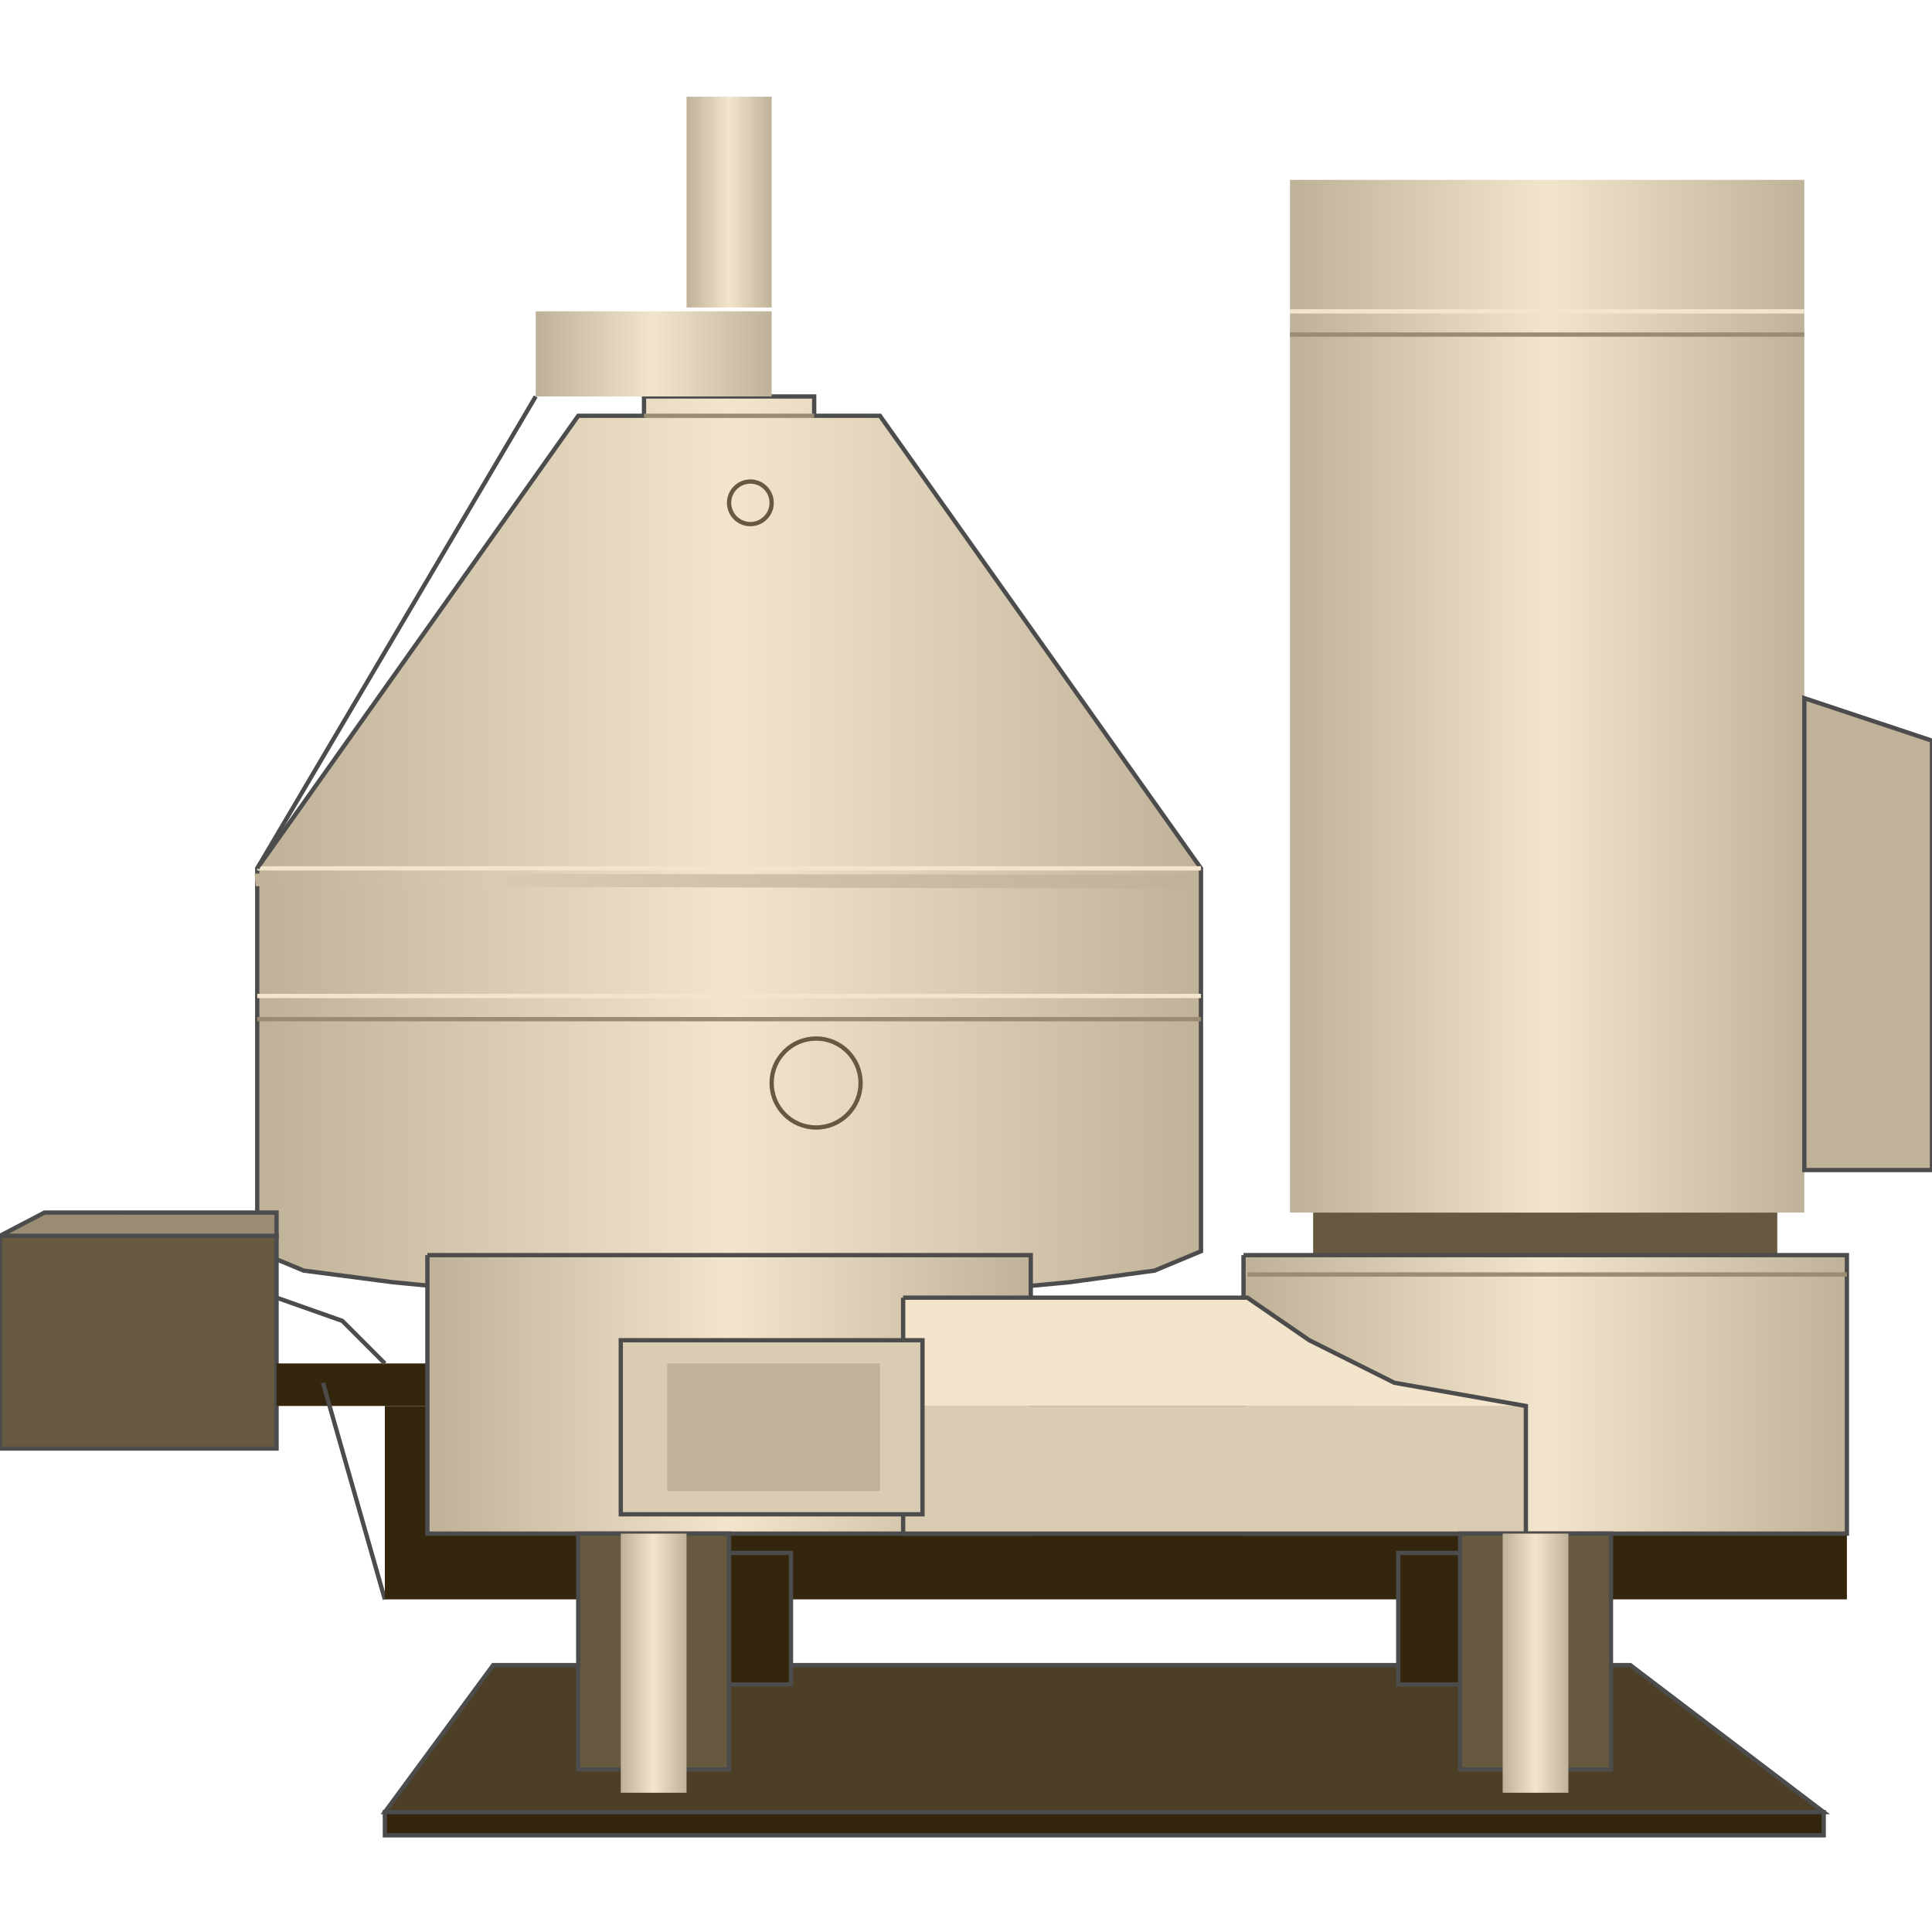 <!DOCTYPE svg PUBLIC "-//W3C//DTD SVG 1.1//EN" "http://www.w3.org/Graphics/SVG/1.1/DTD/svg11.dtd"><svg version="1.1" xmlns="http://www.w3.org/2000/svg" xmlns:xlink="http://www.w3.org/1999/xlink" width="64px" height="64px" viewBox="0 0 112.5 101.239" enable-background="new 0 0 112.5 101.239" xml:space="preserve">
<g id="Group_Cylinder">
	<path fill="#665940" d="M76.464,67.456h27.027v-2.479H76.464V67.456z" />
	<linearGradient id="SVGID_1_" gradientUnits="userSpaceOnUse" x1="75.113" y1="34.91" x2="105.067" y2="34.91">
		<stop offset="0.01" style="stop-color:#BFB299" />
		<stop offset="0.5" style="stop-color:#F2E5CC" />
		<stop offset="1" style="stop-color:#BFB299" />
	</linearGradient>
	<path fill="url(#SVGID_1_)" d="M75.113,4.843h29.954v60.134H75.113V4.843z" />
	<path fill="#BFB299" stroke="#4C4C4C" stroke-width="0.25" d="M105.067,62.5h7.433v-25l-7.433-2.477V62.5z" />
	<path fill="none" stroke="#F2E5CC" stroke-width="0.25" d="M75.113,12.5h29.954" />
	<path fill="none" stroke="#998C73" stroke-width="0.25" d="M75.113,13.852h29.954" />
</g>
<g id="Group_Separator">
	<linearGradient id="SVGID_2_" gradientUnits="userSpaceOnUse" x1="14.977" y1="43.694" x2="69.933" y2="43.694">
		<stop offset="0.01" style="stop-color:#BFB299" />
		<stop offset="0.5" style="stop-color:#F2E5CC" />
		<stop offset="1" style="stop-color:#BFB299" />
	</linearGradient>
	<path fill="url(#SVGID_2_)" stroke="#4C4C4C" stroke-width="0.25" d="M69.933,44.933L51.239,18.581H47.41v-1.126H37.5v1.126h-3.829   L14.978,44.933V67.23l2.703,1.126l5.18,0.676l6.982,0.676l8.333,0.225h8.559l8.333-0.225l7.208-0.676l4.954-0.676l2.703-1.126   V44.933z" />
	<path fill="none" stroke="#F2E5CC" stroke-width="0.25" d="M14.978,44.933h54.955" />
	<path fill="none" stroke="#F2E5CC" stroke-width="0.25" d="M14.978,52.366h54.955" />
	<path fill="none" stroke="#998C73" stroke-width="0.25" d="M14.978,53.716h54.955" />
	<path fill="none" stroke="#998C73" stroke-width="0.25" d="M37.5,18.581h9.91" />
	<circle fill="none" stroke="#665940" stroke-width="0.25" cx="47.522" cy="57.433" r="2.59" />
	<path fill="none" stroke="#F2E5CC" stroke-width="0.25" d="M107.545,69.932h-34.91" />
	<path fill="none" stroke="#4C4C4C" stroke-width="0.25" d="M31.194,17.455L14.978,44.933" />
	<circle fill="none" stroke="#665940" stroke-width="0.25" cx="43.694" cy="23.649" r="1.239" />
</g>
<g id="Group_Supply_box">
	<path fill="#665940" stroke="#4C4C4C" stroke-width="0.25" d="M0,66.329h16.104v12.388H0V66.329z" />
	<path fill="#998C73" stroke="#4C4C4C" stroke-width="0.25" d="M0,66.329h16.104v-1.352H2.59L0,66.329z" />
</g>
<g id="Group_Outlet">
	<linearGradient id="SVGID_3_" gradientUnits="userSpaceOnUse" x1="31.194" y1="14.977" x2="44.933" y2="14.977">
		<stop offset="0.01" style="stop-color:#BFB299" />
		<stop offset="0.5" style="stop-color:#F2E5CC" />
		<stop offset="1" style="stop-color:#BFB299" />
	</linearGradient>
	<path fill="url(#SVGID_3_)" d="M31.194,12.5h13.739v4.955H31.194V12.5" />
	<linearGradient id="SVGID_4_" gradientUnits="userSpaceOnUse" x1="39.977" y1="6.137" x2="44.933" y2="6.137">
		<stop offset="0.01" style="stop-color:#BFB299" />
		<stop offset="0.5" style="stop-color:#F2E5CC" />
		<stop offset="1" style="stop-color:#BFB299" />
	</linearGradient>
	<path fill="url(#SVGID_4_)" d="M44.933,0v12.275h-4.955V0H44.933" />
</g>
<g id="Group_Storage">
	<path fill="#33260D" d="M16.104,73.762h8.784v2.477h-8.784V73.762z" />
	<path fill="none" stroke="#4C4C4C" stroke-width="0.25" d="M16.104,69.932l3.829,1.352l2.477,2.479" />
	<path fill="none" stroke="#4C4C4C" stroke-width="0.25" d="M22.41,87.5l-3.604-12.613" />
	<path fill="#33260D" d="M22.41,76.239h85.135V87.5H22.41V76.239z" />
	<linearGradient id="SVGID_5_" gradientUnits="userSpaceOnUse" x1="24.887" y1="75.563" x2="60.023" y2="75.563">
		<stop offset="0.01" style="stop-color:#BFB299" />
		<stop offset="0.5" style="stop-color:#F2E5CC" />
		<stop offset="1" style="stop-color:#BFB299" />
	</linearGradient>
	<path fill="url(#SVGID_5_)" stroke="#4C4C4C" stroke-width="0.25" d="M24.887,67.456h35.135v16.216H24.887V67.456" />
	<linearGradient id="SVGID_6_" gradientUnits="userSpaceOnUse" x1="72.41" y1="75.563" x2="107.545" y2="75.563">
		<stop offset="0.01" style="stop-color:#BFB299" />
		<stop offset="0.5" style="stop-color:#F2E5CC" />
		<stop offset="1" style="stop-color:#BFB299" />
	</linearGradient>
	<path fill="url(#SVGID_6_)" stroke="#4C4C4C" stroke-width="0.25" d="M72.41,67.456h35.135v16.216H72.41V67.456" />
	<path fill="#F2E5CC" d="M52.59,69.932h20.044l3.604,2.479l4.955,2.477l7.658,1.352H52.59V69.932z" />
	<path fill="#D9CCB3" d="M52.59,76.239h36.261v7.433H52.59V76.239z" />
	<path fill="none" stroke="#4C4C4C" stroke-width="0.25" d="M52.59,69.932h20.044l3.604,2.479l4.955,2.477l7.658,1.352v7.433H52.59   V69.932" />
	<path fill="#D9CCB3" stroke="#4C4C4C" stroke-width="0.25" d="M36.148,72.411h17.568v10.135H36.148V72.411z" />
	<path fill="#BFB299" d="M38.852,73.762h12.387v7.432H38.852V73.762z" />
	<path fill="none" stroke="#998C73" stroke-width="0.25" d="M107.545,68.581h-34.91" />
</g>
<g id="Group_Support">
	<path fill="#4C3F26" stroke="#4C4C4C" stroke-width="0.25" d="M28.716,91.329h66.216l11.261,8.559H22.41L28.716,91.329z" />
	<path fill="#33260D" stroke="#4C4C4C" stroke-width="0.25" d="M38.852,84.797h7.207v7.658h-7.207V84.797z" />
	<path fill="#33260D" stroke="#4C4C4C" stroke-width="0.25" d="M81.419,84.797h7.433v7.658h-7.433V84.797z" />
	<path fill="#665940" stroke="#4C4C4C" stroke-width="0.25" d="M33.671,83.671h8.784v13.739h-8.784V83.671z" />
	<linearGradient id="SVGID_7_" gradientUnits="userSpaceOnUse" x1="36.148" y1="91.217" x2="39.977" y2="91.217">
		<stop offset="0.01" style="stop-color:#BFB299" />
		<stop offset="0.5" style="stop-color:#F2E5CC" />
		<stop offset="1" style="stop-color:#BFB299" />
	</linearGradient>
	<path fill="url(#SVGID_7_)" d="M36.148,83.671h3.829v15.091h-3.829V83.671z" />
	<path fill="#665940" stroke="#4C4C4C" stroke-width="0.25" d="M85.022,83.671h8.784v13.739h-8.784V83.671z" />
	<linearGradient id="SVGID_8_" gradientUnits="userSpaceOnUse" x1="87.5" y1="91.217" x2="91.328" y2="91.217">
		<stop offset="0.01" style="stop-color:#BFB299" />
		<stop offset="0.5" style="stop-color:#F2E5CC" />
		<stop offset="1" style="stop-color:#BFB299" />
	</linearGradient>
	<path fill="url(#SVGID_8_)" d="M87.5,83.671h3.828v15.091H87.5V83.671z" />
	<path fill="#33260D" stroke="#4C4C4C" stroke-width="0.25" d="M22.41,101.239h83.784v-1.352H22.41V101.239z" />	
		<linearGradient id="SVGID_9_" gradientUnits="userSpaceOnUse" x1="9.456" y1="56.046" x2="80.972" y2="56.046" gradientTransform="matrix(0.755 -0.078 0.067 0.651 4.251 12.727)">
		<stop offset="0.01" style="stop-color:#BFB299" />
		<stop offset="0.25" style="stop-color:#D8CBB2" />
		<stop offset="1" style="stop-color:#BFB299" />
	</linearGradient>
	<path fill="url(#SVGID_9_)" d="M14.896,45.972l-0.075-0.734l54.598,0.076L69.5,46.12L14.896,45.972z" />
</g>
</svg>